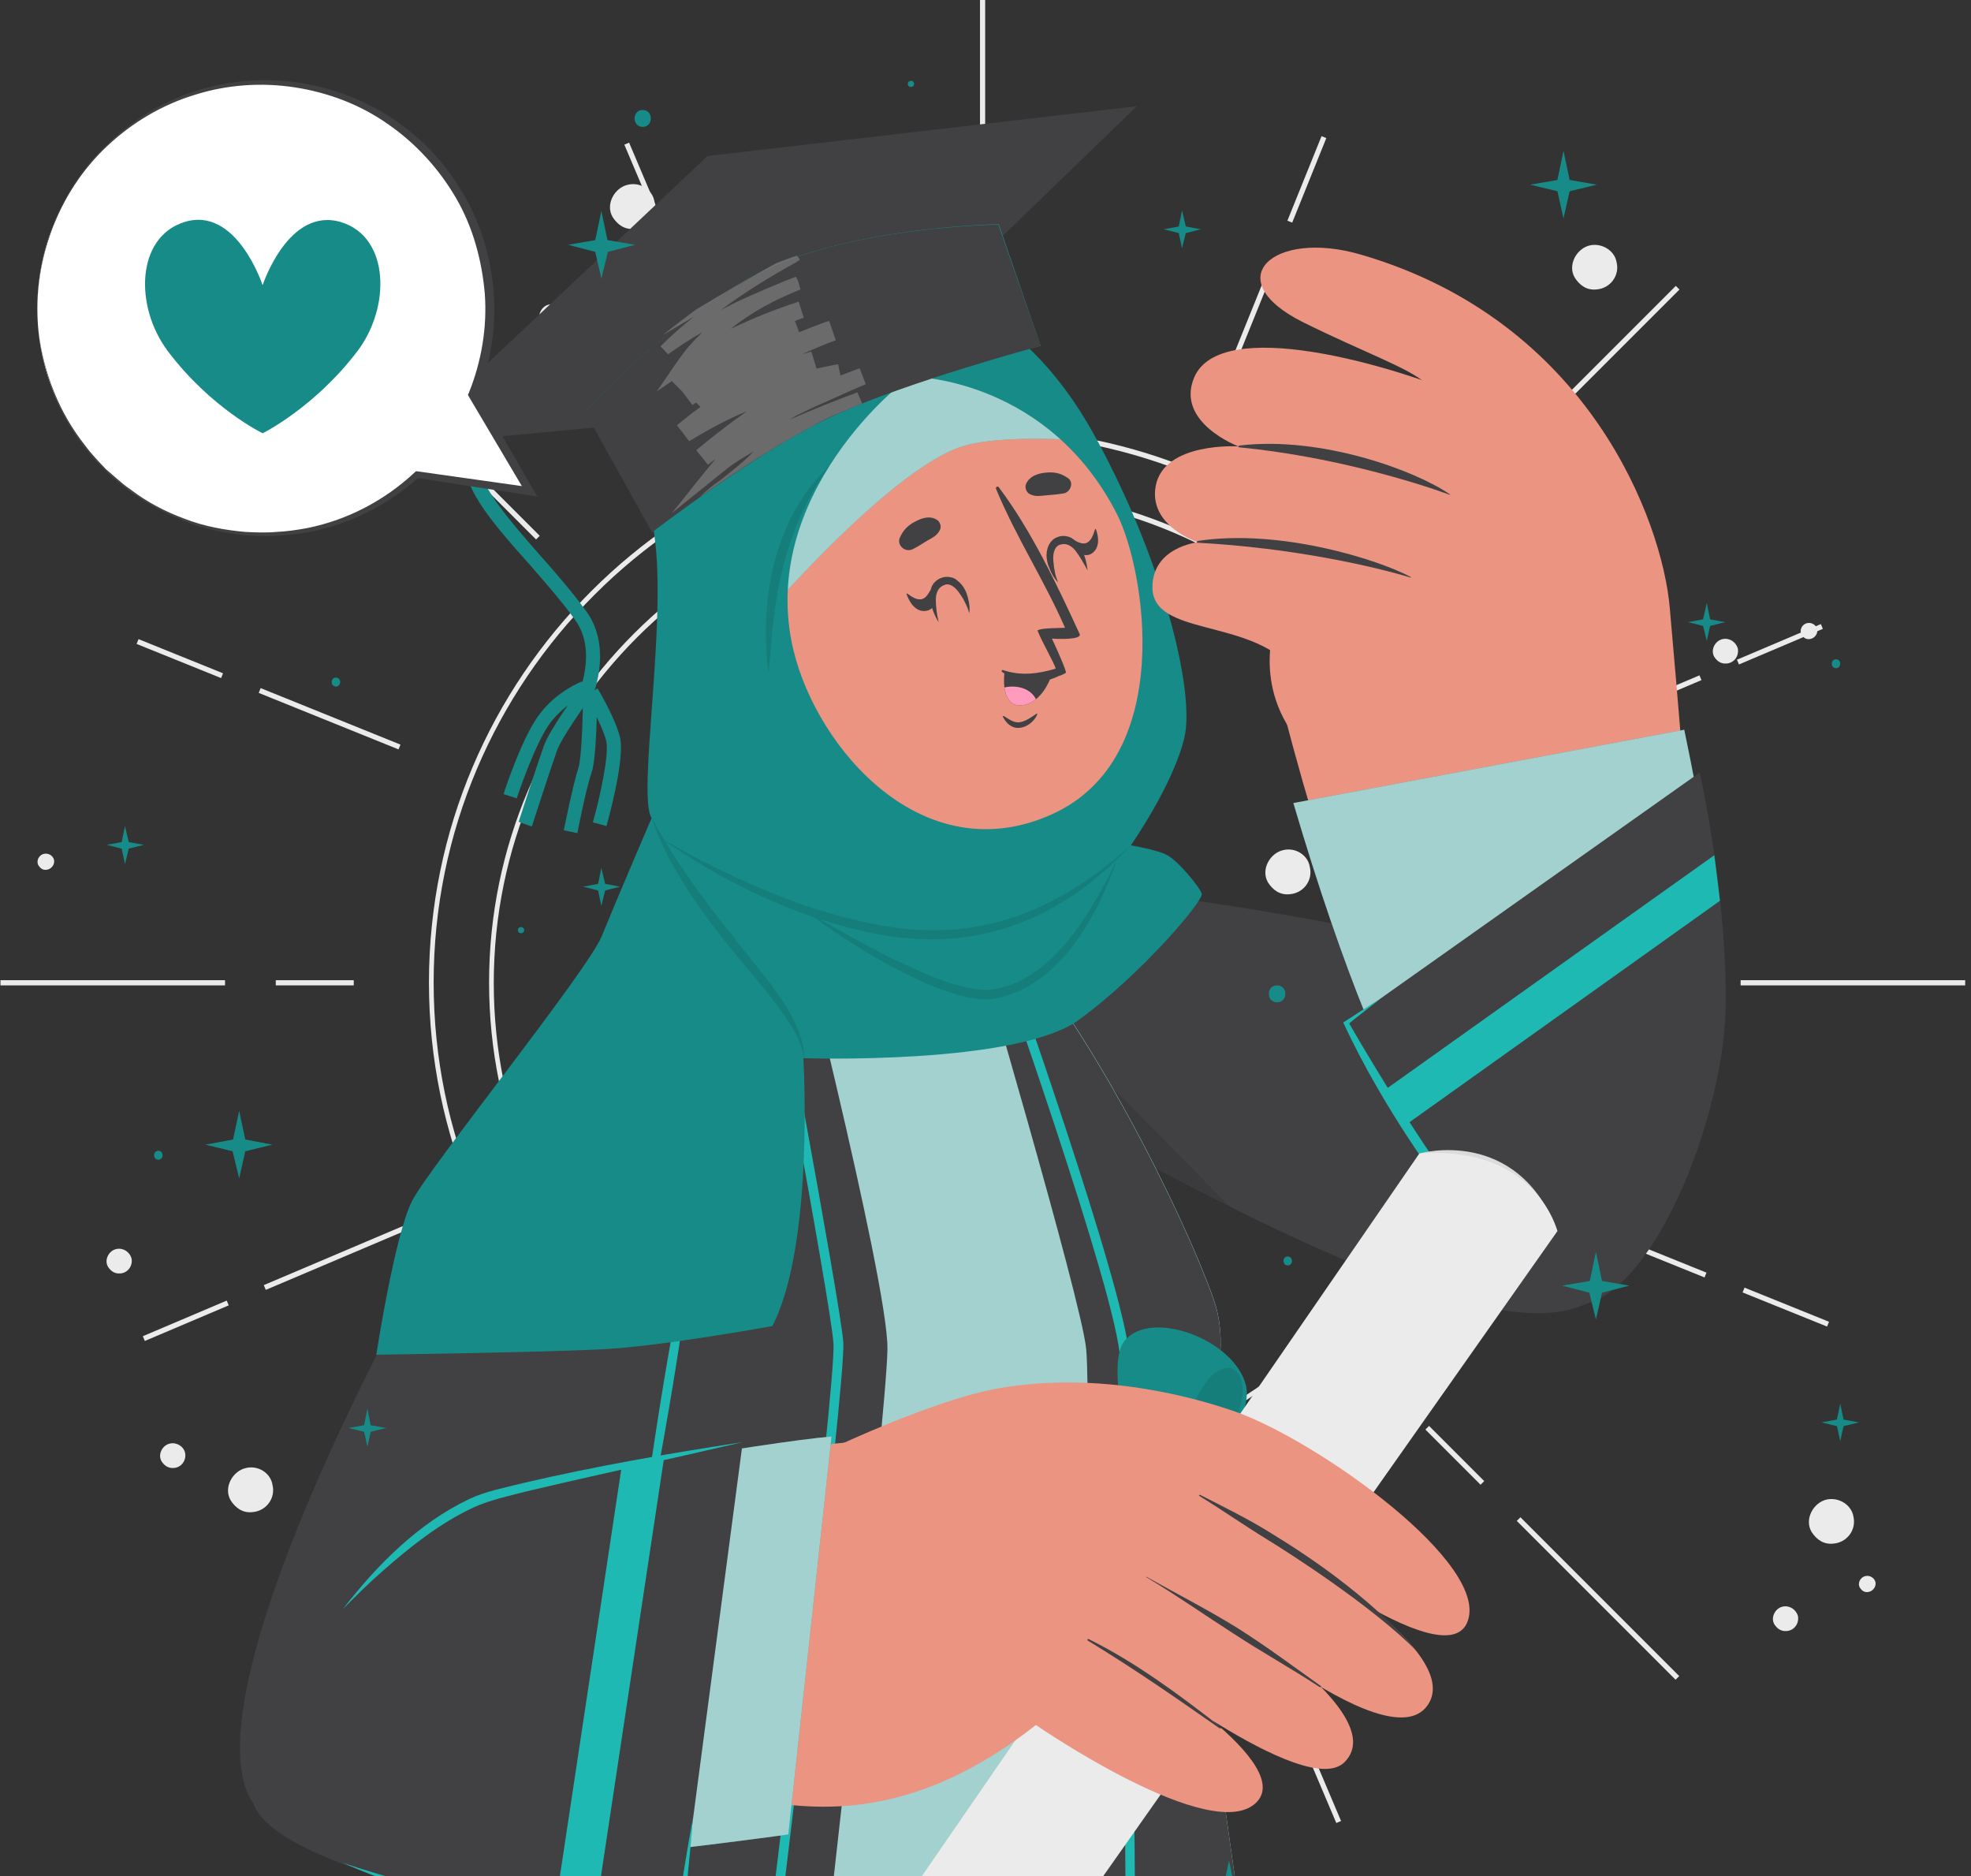 <svg width="310" height="295" viewBox="0 0 310 295" fill="none" xmlns="http://www.w3.org/2000/svg">
<rect x="0" y="0" width="310" height="295" fill="#333333" stroke="none"/>
<g clip-path="url(#clip0_913_71791)">
<path d="M154.582 241.622C202.611 241.622 241.699 202.534 241.699 154.506C241.699 106.477 202.611 67.389 154.582 67.389C106.554 67.389 67.465 106.477 67.465 154.506C67.465 202.534 106.554 241.622 154.582 241.622ZM154.582 68.201C202.168 68.201 240.886 106.92 240.886 154.506C240.886 202.091 202.168 240.81 154.582 240.81C106.997 240.81 68.204 202.165 68.204 154.506C68.204 106.92 106.923 68.201 154.582 68.201Z" fill="#EBEBEB"/>
<path d="M154.579 232.164C197.436 232.164 232.238 197.288 232.238 154.506C232.238 111.649 197.362 76.847 154.579 76.847C111.797 76.847 76.921 111.723 76.921 154.506C76.921 197.362 111.723 232.164 154.579 232.164ZM154.579 77.659C196.993 77.659 231.499 112.166 231.499 154.579C231.499 196.993 196.993 231.499 154.579 231.499C112.166 231.499 77.659 196.993 77.659 154.579C77.659 112.166 112.166 77.659 154.579 77.659Z" fill="#EBEBEB"/>
<path d="M207.852 21.41L208.605 21.715L203.236 35.006L202.482 34.702L207.852 21.41Z" fill="#EBEBEB"/>
<path d="M200.127 40.688L200.881 40.992L191.996 62.984L191.242 62.68L200.127 40.688Z" fill="#EBEBEB"/>
<path d="M286.382 98.136L286.699 98.884L273.504 104.484L273.187 103.736L286.382 98.136Z" fill="#EBEBEB"/>
<path d="M267.292 106.196L267.609 106.944L245.776 116.211L245.459 115.463L267.292 106.196Z" fill="#EBEBEB"/>
<path d="M274.379 202.477L287.67 207.847L287.365 208.6L274.074 203.231L274.379 202.477Z" fill="#EBEBEB"/>
<path d="M246.404 191.236L268.396 200.121L268.092 200.875L246.1 191.99L246.404 191.236Z" fill="#EBEBEB"/>
<path d="M205.323 273.15L210.924 286.345L210.176 286.662L204.575 273.467L205.323 273.15Z" fill="#EBEBEB"/>
<path d="M193.596 245.423L202.863 267.256L202.115 267.573L192.848 245.74L193.596 245.423Z" fill="#EBEBEB"/>
<path d="M105.881 274.001L106.635 274.306L101.265 287.597L100.511 287.292L105.881 274.001Z" fill="#EBEBEB"/>
<path d="M117.094 246.096L117.848 246.4L108.963 268.393L108.209 268.088L117.094 246.096Z" fill="#EBEBEB"/>
<path d="M35.657 204.515L35.975 205.263L22.779 210.863L22.462 210.115L35.657 204.515Z" fill="#EBEBEB"/>
<path d="M63.319 192.815L63.637 193.563L41.803 202.83L41.486 202.082L63.319 192.815Z" fill="#EBEBEB"/>
<path d="M21.789 100.503L35.08 105.873L34.776 106.627L21.484 101.257L21.789 100.503Z" fill="#EBEBEB"/>
<path d="M40.994 108.203L62.986 117.088L62.682 117.842L40.69 108.956L40.994 108.203Z" fill="#EBEBEB"/>
<path d="M98.944 22.429L104.545 35.624L103.797 35.942L98.196 22.746L98.944 22.429Z" fill="#EBEBEB"/>
<path d="M106.975 41.453L116.242 63.286L115.494 63.604L106.227 41.77L106.975 41.453Z" fill="#EBEBEB"/>
<path d="M154.136 0.001H154.949V35.321H154.136V0.001Z" fill="#EBEBEB"/>
<path d="M154.136 43.301H154.949V55.567H154.136V43.301Z" fill="#EBEBEB"/>
<path d="M263.572 44.956L264.146 45.53L239.172 70.505L238.597 69.93L263.572 44.956Z" fill="#EBEBEB"/>
<path d="M232.91 75.626L233.484 76.2L224.811 84.873L224.236 84.299L232.91 75.626Z" fill="#EBEBEB"/>
<path d="M273.766 154.135H309.086V154.948H273.766V154.135Z" fill="#EBEBEB"/>
<path d="M253.521 154.135H265.787V154.948H253.521V154.135Z" fill="#EBEBEB"/>
<path d="M239.135 238.584L264.109 263.559L263.535 264.133L238.56 239.159L239.135 238.584Z" fill="#EBEBEB"/>
<path d="M224.764 224.222L233.438 232.896L232.863 233.47L224.19 224.797L224.764 224.222Z" fill="#EBEBEB"/>
<path d="M154.136 273.691H154.949V309.011H154.136V273.691Z" fill="#EBEBEB"/>
<path d="M154.136 253.445H154.949V265.711H154.136V253.445Z" fill="#EBEBEB"/>
<path d="M69.962 238.496L70.537 239.07L45.563 264.045L44.988 263.47L69.962 238.496Z" fill="#EBEBEB"/>
<path d="M84.271 224.181L84.846 224.756L76.172 233.429L75.598 232.854L84.271 224.181Z" fill="#EBEBEB"/>
<path d="M0.073 154.135H35.393V154.948H0.073V154.135Z" fill="#EBEBEB"/>
<path d="M43.373 154.135H55.639V154.948H43.373V154.135Z" fill="#EBEBEB"/>
<path d="M45.596 44.972L70.57 69.946L69.996 70.521L45.021 45.547L45.596 44.972Z" fill="#EBEBEB"/>
<path d="M76.214 75.58L84.887 84.253L84.312 84.828L75.639 76.154L76.214 75.58Z" fill="#EBEBEB"/>
<path d="M152.809 154.506C152.809 155.466 153.622 156.279 154.582 156.279C155.543 156.279 156.355 155.466 156.355 154.506C156.355 153.545 155.543 152.732 154.582 152.732C153.548 152.732 152.809 153.545 152.809 154.506Z" fill="#EBEBEB"/>
<path d="M287.362 235.785C285.219 236.229 283.741 238.889 284.923 240.884C285.736 242.14 286.844 242.879 288.322 242.731C290.465 242.583 292.017 240.588 291.5 238.445C291.204 236.672 289.283 235.416 287.362 235.785Z" fill="#EBEBEB"/>
<path d="M92.883 292.977C90.74 293.42 89.263 296.08 90.445 298.076C91.258 299.332 92.366 300.071 93.844 299.923C95.987 299.775 97.538 297.78 97.021 295.637C96.725 293.79 94.804 292.534 92.883 292.977Z" fill="#EBEBEB"/>
<path d="M250.121 38.571C247.979 39.014 246.501 41.674 247.683 43.669C248.496 44.925 249.604 45.664 251.082 45.516C253.225 45.368 254.777 43.373 254.259 41.231C253.964 39.457 252.043 38.201 250.121 38.571Z" fill="#EBEBEB"/>
<path d="M38.721 230.834C36.578 231.277 35.1 233.937 36.283 235.932C37.095 237.188 38.204 237.927 39.682 237.779C41.824 237.631 43.376 235.636 42.859 233.494C42.563 231.646 40.642 230.39 38.721 230.834Z" fill="#EBEBEB"/>
<path d="M98.795 29.04C96.652 29.483 95.175 32.143 96.357 34.138C97.17 35.394 98.278 36.133 99.756 35.985C101.899 35.837 103.45 33.843 102.933 31.7C102.638 29.852 100.716 28.596 98.795 29.04Z" fill="#EBEBEB"/>
<path d="M201.871 133.668C199.729 134.112 198.251 136.772 199.433 138.767C200.246 140.023 201.354 140.762 202.832 140.614C204.975 140.466 206.527 138.471 206.009 136.329C205.714 134.481 203.793 133.225 201.871 133.668Z" fill="#EBEBEB"/>
<path d="M280.415 252.632C279.233 252.854 278.42 254.332 279.085 255.44C279.529 256.105 280.12 256.549 281.007 256.475C282.189 256.401 283.002 255.293 282.78 254.11C282.484 253.076 281.45 252.411 280.415 252.632Z" fill="#EBEBEB"/>
<path d="M35.839 74.335C34.657 74.556 33.844 76.034 34.509 77.142C34.953 77.808 35.544 78.251 36.43 78.177C37.613 78.103 38.425 76.995 38.204 75.812C37.982 74.778 36.874 74.113 35.839 74.335Z" fill="#EBEBEB"/>
<path d="M26.749 226.992C25.567 227.214 24.754 228.691 25.419 229.8C25.863 230.465 26.454 230.908 27.34 230.834C28.523 230.76 29.336 229.652 29.114 228.47C28.892 227.435 27.784 226.77 26.749 226.992Z" fill="#EBEBEB"/>
<path d="M136.329 211.548C135.147 211.77 134.334 213.248 134.999 214.356C135.443 215.021 136.034 215.465 136.921 215.391C138.103 215.317 138.916 214.208 138.694 213.026C138.398 212.066 137.364 211.327 136.329 211.548Z" fill="#EBEBEB"/>
<path d="M124.285 115.491C123.103 115.417 121.921 116.674 122.29 117.93C122.512 118.743 123.029 119.26 123.842 119.408C125.024 119.629 126.059 118.743 126.132 117.56C126.206 116.452 125.32 115.491 124.285 115.491Z" fill="#EBEBEB"/>
<path d="M86.38 47.881C85.198 48.103 84.385 49.581 85.05 50.689C85.494 51.354 86.085 51.798 86.971 51.724C88.154 51.65 88.966 50.541 88.745 49.359C88.523 48.399 87.415 47.66 86.38 47.881Z" fill="#EBEBEB"/>
<path d="M18.326 196.402C17.143 196.624 16.331 198.102 16.995 199.21C17.439 199.875 18.03 200.318 18.917 200.244C20.099 200.17 20.912 199.062 20.69 197.88C20.395 196.845 19.36 196.18 18.326 196.402Z" fill="#EBEBEB"/>
<path d="M270.96 100.493C269.778 100.715 268.965 102.192 269.63 103.301C270.074 103.966 270.665 104.409 271.551 104.335C272.734 104.261 273.547 103.153 273.325 101.971C273.029 100.936 271.995 100.271 270.96 100.493Z" fill="#EBEBEB"/>
<path d="M293.422 247.829C292.609 247.977 292.092 248.938 292.535 249.677C292.83 250.12 293.2 250.415 293.791 250.342C294.53 250.268 295.121 249.529 294.973 248.79C294.826 248.125 294.087 247.681 293.422 247.829Z" fill="#EBEBEB"/>
<path d="M6.949 134.259C6.136 134.407 5.619 135.367 6.062 136.106C6.358 136.55 6.727 136.845 7.318 136.771C8.057 136.697 8.648 135.958 8.501 135.22C8.353 134.555 7.614 134.111 6.949 134.259Z" fill="#EBEBEB"/>
<path d="M84.314 287.212C83.501 287.36 82.984 288.32 83.427 289.059C83.723 289.503 84.093 289.798 84.684 289.724C85.422 289.65 86.014 288.912 85.866 288.173C85.644 287.508 84.979 287.064 84.314 287.212Z" fill="#EBEBEB"/>
<path d="M284.258 97.98C283.445 98.127 282.928 99.088 283.371 99.827C283.666 100.27 284.036 100.566 284.627 100.492C285.366 100.418 285.957 99.679 285.809 98.94C285.661 98.275 284.923 97.832 284.258 97.98Z" fill="#EBEBEB"/>
<path d="M41.232 64.211C40.419 64.359 39.902 65.32 40.345 66.058C40.641 66.502 41.011 66.797 41.602 66.723C42.34 66.65 42.932 65.911 42.784 65.172C42.636 64.507 41.897 64.063 41.232 64.211Z" fill="#EBEBEB"/>
<path d="M144.236 219.973C143.423 220.121 142.906 221.081 143.349 221.82C143.645 222.263 144.014 222.559 144.605 222.485C145.344 222.411 145.936 221.672 145.788 220.933C145.64 220.342 144.975 219.825 144.236 219.973Z" fill="#EBEBEB"/>
<path d="M205.121 40.936C204.308 41.084 203.791 42.044 204.234 42.783C204.53 43.226 204.899 43.522 205.49 43.448C206.229 43.374 206.82 42.635 206.673 41.896C206.525 41.231 205.786 40.788 205.121 40.936Z" fill="#EBEBEB"/>
<path d="M138.842 160.048C186.871 187.166 238.151 216.353 251.969 203.274C267.338 188.644 235.787 150.96 232.683 150.073C229.21 149.112 186.132 139.137 146.896 137.585C103.966 135.812 126.946 153.324 138.842 160.048Z" fill="#414042"/>
<path opacity="0.1" d="M138.841 160.049C157.387 170.541 176.451 181.329 193.594 189.9L141.87 137.512C105.886 137.29 127.462 153.546 138.841 160.049Z" fill="black"/>
<path d="M196.404 310.636L185.395 232.607C185.395 232.607 195.148 216.647 190.936 204.455C186.06 190.49 169.213 156.722 155.026 143.569C137.07 126.944 115.864 137.215 108.77 147.633C94.583 168.322 68.352 231.72 57.121 310.636H196.404Z" fill="#178B87"/>
<path opacity="0.6" d="M196.404 310.636L185.395 232.607C185.395 232.607 195.148 216.647 190.936 204.455C186.06 190.49 169.213 156.722 155.026 143.569C137.07 126.944 115.864 137.215 108.77 147.633C94.583 168.322 68.352 231.72 57.121 310.636H196.404Z" fill="white"/>
<path d="M139.806 227.509C146.012 227.435 152.219 227.583 158.426 228.396C161.455 228.839 164.485 229.356 167.515 230.021C168.992 230.317 170.544 230.612 172.022 230.834C173.574 231.13 175.273 231.277 176.825 231.204C176.972 231.204 176.972 231.425 176.825 231.425C175.273 231.647 173.869 231.869 172.317 231.869C170.84 231.869 169.362 231.721 167.884 231.573C164.781 231.204 161.677 230.612 158.574 230.243C152.293 229.356 146.086 228.543 139.732 228.1C139.51 228.026 139.51 227.509 139.806 227.509Z" fill="#414042"/>
<path d="M125.25 234.676C130.2 233.568 135.373 232.681 140.397 232.164C142.983 231.868 145.496 231.795 148.082 231.721C149.338 231.721 150.52 231.721 151.776 231.721C153.106 231.721 154.436 231.942 155.84 231.942C155.988 231.942 155.988 232.164 155.84 232.164C154.584 232.238 153.328 232.46 152.072 232.607C150.816 232.755 149.56 232.829 148.23 232.977C145.717 233.198 143.131 233.494 140.619 233.642C135.52 234.085 130.422 234.529 125.324 235.12C125.028 235.12 124.954 234.75 125.25 234.676Z" fill="#414042"/>
<path d="M170.836 212.138C171.649 220.414 170.836 310.634 170.836 310.634H196.402L185.393 232.68C185.393 232.68 195.146 216.719 190.934 204.528C186.058 190.562 169.211 156.794 155.024 143.642C153.841 142.533 152.585 141.499 151.329 140.612C153.176 147.115 170.097 204.38 170.836 212.138Z" fill="#414042"/>
<path d="M57.117 310.634H129.382C129.382 310.634 139.431 222.852 139.579 212.138C139.727 201.424 123.249 136.844 123.249 136.844C116.895 139.208 111.648 143.42 108.767 147.632C94.506 168.321 68.275 231.719 57.117 310.634Z" fill="#414042"/>
<path d="M121.624 310.708C122.067 306.939 133.077 217.606 132.633 211.03C132.116 204.453 120.737 143.789 120.22 141.203L118.742 141.499C118.89 142.164 130.638 204.601 131.082 211.177C131.599 217.68 120.22 309.673 120.072 310.56L121.624 310.708Z" fill="#1FB9B3"/>
<path d="M177.118 310.634H178.596C178.596 309.747 178.005 223.517 177.635 213.542C177.266 203.493 158.128 149.627 157.315 147.336L155.911 147.853C156.133 148.444 175.788 203.788 176.157 213.616C176.527 223.517 177.118 309.747 177.118 310.634Z" fill="#1FB9B3"/>
<path d="M99.905 249.233C100.422 244.061 111.801 178.964 114.683 158.496C117.269 140.171 112.688 133.743 100.57 147.265C78.329 172.092 24.906 267.706 40.571 284.479C62.295 307.829 99.905 249.233 99.905 249.233Z" fill="#414042"/>
<path d="M110.324 186.058C105.891 206.969 102.344 228.027 99.906 249.234C104.339 228.397 107.812 207.264 110.324 186.058Z" fill="#1FB9B3"/>
<path d="M111.58 190.86C110.176 194.038 108.994 197.289 107.959 200.614C109.881 197.658 111.211 194.333 111.58 190.86Z" fill="#1FB9B3"/>
<path d="M118.372 143.938C118.889 146.45 129.16 162.263 140.465 160.194C148.445 158.716 146.081 142.608 146.081 142.608L151.992 120.219L124.209 101.155C124.209 101.155 118.15 142.83 118.372 143.938Z" fill="#EB9481"/>
<path d="M122.14 115.786C127.904 131.672 140.391 138.766 146.45 141.352L151.992 120.219L124.209 101.155C124.209 101.155 123.323 107.732 122.14 115.786Z" fill="#414042"/>
<path d="M175.413 79.138C189.674 114.309 170.166 126.797 162.556 129.9C155.684 132.708 131.817 141.28 113.936 107.733C96.128 74.187 107.951 56.453 123.468 49.286C138.911 42.118 161.152 43.966 175.413 79.138Z" fill="#EB9481"/>
<path d="M167.288 77.586C166.401 77.734 165.589 77.808 164.628 77.881C163.594 77.955 162.855 78.177 161.894 77.66C161.377 77.364 161.155 76.551 161.377 76.108C161.894 74.926 163.076 74.483 164.333 74.335C165.663 74.187 166.697 74.335 167.805 75.074C168.988 75.665 168.47 77.364 167.288 77.586Z" fill="#414042"/>
<path d="M143.494 86.379C144.307 86.009 145.046 85.492 145.785 85.049C146.672 84.532 147.411 84.236 147.854 83.275C148.076 82.758 147.854 82.019 147.337 81.724C146.228 81.059 145.046 81.428 143.938 82.019C142.755 82.61 142.017 83.423 141.499 84.606C141.056 85.788 142.386 86.896 143.494 86.379Z" fill="#414042"/>
<path d="M157.904 112.609C158.643 113.052 159.456 113.717 160.416 113.57C161.303 113.422 162.264 112.757 163.003 112.24C163.077 112.166 163.15 112.24 163.15 112.313C162.707 113.422 161.525 114.382 160.269 114.456C159.086 114.53 158.274 113.717 157.756 112.757C157.609 112.683 157.756 112.535 157.904 112.609Z" fill="#414042"/>
<path d="M165.44 100.417C165.44 100.417 167.14 103.964 167.657 105.663C167.731 105.811 167.287 106.033 166.696 106.254H166.622C163.667 107.732 160.268 107.584 157.608 105.663C157.46 105.515 157.608 105.294 157.756 105.368C160.563 106.328 163.297 105.959 166.031 105.146C166.031 104.629 162.928 99.161 163.223 99.087C164.184 98.718 166.253 98.791 167.509 98.718C164.258 91.255 159.751 84.383 156.647 76.846C156.573 76.55 156.943 76.403 157.091 76.624C162.263 83.496 166.253 91.993 169.8 99.678C170.243 100.639 166.253 100.491 165.44 100.417Z" fill="#414042"/>
<path d="M165.441 106.034C165.441 106.034 164.702 108.546 162.929 109.95C162.264 110.468 161.525 110.837 160.639 110.911C158.791 111.059 158.2 109.507 157.978 108.103C157.831 106.921 157.978 105.812 157.978 105.812C157.978 105.812 161.377 107.216 165.441 106.034Z" fill="#414042"/>
<path d="M162.93 109.95C162.265 110.467 161.526 110.837 160.639 110.911C158.792 111.058 158.201 109.507 157.979 108.103C159.9 107.659 162.117 108.251 162.93 109.95Z" fill="#FF9CBD"/>
<path d="M147.189 94.508C147.116 94.803 146.968 95.099 146.82 95.32C146.524 95.764 146.155 95.986 145.638 96.059C144.16 96.281 143.125 94.951 142.608 93.473C142.534 93.399 142.608 93.326 142.682 93.326C143.495 93.917 144.382 94.508 145.194 94.138C145.712 93.917 146.081 93.252 146.377 92.734C146.598 93.399 146.894 93.99 147.189 94.508Z" fill="#414042"/>
<path d="M146.302 94.359C146.228 93.695 146.228 93.029 146.523 92.291C146.819 91.552 147.484 91.034 148.223 90.813C148.962 90.591 149.922 90.739 150.44 91.182C151.031 91.626 151.474 92.143 151.77 92.734C151.991 93.103 152.065 93.473 152.213 93.916C152.435 94.729 152.582 95.616 152.435 96.428C152.287 95.837 152.065 95.246 151.77 94.729C151.548 94.212 151.252 93.768 150.883 93.251C150.218 92.291 149.331 91.626 148.518 91.995C147.632 92.291 147.188 93.177 147.188 94.286C147.188 95.394 147.336 96.576 147.632 97.832C146.967 96.798 146.523 95.616 146.302 94.359Z" fill="#414042"/>
<path d="M169.356 86.749C169.578 86.971 169.874 87.119 170.169 87.193C170.613 87.34 171.13 87.34 171.573 87.119C172.903 86.38 172.903 84.68 172.386 83.276C172.386 83.203 172.238 83.129 172.238 83.203C171.943 84.163 171.573 85.198 170.76 85.419C170.169 85.567 169.578 85.271 168.987 84.976C169.209 85.493 169.283 86.158 169.356 86.749Z" fill="#414042"/>
<path d="M169.948 86.084C169.653 85.493 169.135 84.976 168.544 84.606C167.879 84.237 166.993 84.163 166.328 84.459C165.589 84.68 164.998 85.419 164.776 86.158C164.554 86.897 164.554 87.562 164.702 88.227C164.776 88.671 164.924 89.04 165.072 89.409C165.367 90.222 165.81 90.961 166.402 91.552C166.18 90.961 165.958 90.37 165.884 89.779C165.737 89.188 165.737 88.671 165.663 88.079C165.589 86.971 165.884 85.863 166.771 85.641C167.658 85.345 168.544 85.789 169.209 86.675C169.874 87.562 170.466 88.597 171.057 89.705C170.909 88.449 170.613 87.193 169.948 86.084Z" fill="#414042"/>
<path d="M121.472 105.292C121.472 105.292 110.019 96.425 105.807 100.785C101.521 105.218 112.531 119.774 119.255 120.144C125.979 120.513 126.496 114.307 126.496 114.307L121.472 105.292Z" fill="#EB9481"/>
<path d="M109.057 104.922C108.983 104.922 108.983 105.07 109.057 105.07C113.86 105.513 117.259 108.69 120.066 112.311C118.293 111.129 116.372 110.833 114.672 112.976C114.598 113.124 114.746 113.198 114.82 113.198C116.446 112.311 117.776 112.237 119.401 113.272C120.51 114.011 121.47 115.045 122.431 116.006C122.726 116.301 123.391 115.932 123.096 115.488L123.022 115.414C121.544 109.947 114.968 103.666 109.057 104.922Z" fill="#414042"/>
<path d="M170.832 69.31C170.832 69.31 157.162 68.128 150.882 70.344C137.434 75.221 113.419 104.703 113.419 104.703C113.419 104.703 86.745 68.201 121.621 48.768C136.842 40.271 160.34 45.886 170.832 69.31Z" fill="#178B87"/>
<path opacity="0.6" d="M170.832 69.31C170.832 69.31 157.162 68.128 150.882 70.344C137.434 75.221 113.419 104.703 113.419 104.703C113.419 104.703 86.745 68.201 121.621 48.768C136.842 40.271 160.34 45.886 170.832 69.31Z" fill="white"/>
<path d="M64.799 188.863C67.312 183.839 92.434 152.657 94.651 147.189C96.868 141.721 102.484 128.642 102.484 128.642C100.193 125.096 104.922 98.126 102.927 84.234C100.932 70.343 104.7 54.161 123.912 46.624C143.123 39.087 161.079 48.619 171.867 67.978C182.655 87.338 188.049 108.618 186.275 116.007C184.502 123.47 177.852 132.928 177.852 132.928C177.852 132.928 181.842 133.593 183.468 134.406C185.241 135.292 188.714 139.504 189.009 140.539C189.379 141.573 179.551 153.174 169.724 160.341C159.97 167.509 126.35 166.4 126.35 166.4C126.35 166.4 128.124 195.661 121.474 208.518C121.474 208.518 104.479 211.621 95.316 212.139C86.154 212.656 59.184 213.025 59.184 213.025C59.184 213.025 62.066 194.257 64.799 188.863ZM124.799 102.263C128.567 117.854 145.266 137.14 165.438 128.051C185.093 119.184 180.069 89.554 175.709 80.909C165.069 59.924 144.453 59.185 143.345 59.259C142.237 59.481 118.961 77.953 124.799 102.263Z" fill="#178B87"/>
<g opacity="0.1">
<path d="M126.5 166.399C126.426 159.675 119.037 152.36 115.195 147.114C110.466 141.277 106.032 135.218 102.486 128.567C104.924 135.735 109.357 142.089 114.013 148.001C116.377 150.956 118.815 153.764 121.18 156.72C123.397 159.675 125.835 162.631 126.5 166.399Z" fill="black"/>
<path d="M177.854 132.927C166.918 142.754 155.021 148 140.169 145.784C130.637 144.306 121.475 140.833 112.904 136.621C109.874 135.143 106.919 133.518 103.963 131.818C113.643 138.616 124.578 143.936 136.179 146.523C152.731 150.217 166.4 145.119 177.854 132.927Z" fill="black"/>
<path d="M175.783 134.923C171.941 143.125 164.995 155.317 154.872 155.686C149.774 155.317 144.897 152.878 140.316 150.735C135.587 148.371 131.006 145.785 126.498 143.125C132.853 147.854 139.651 152.139 146.966 155.169C150.143 156.351 153.542 157.607 156.941 156.942C166.99 154.652 172.68 143.864 175.783 134.923Z" fill="black"/>
<path d="M130.414 73.298C121.695 81.5 119.404 94.43 120.882 105.884C121.178 103.002 121.326 100.12 121.695 97.238C122.656 88.667 125.316 80.317 130.414 73.298Z" fill="black"/>
</g>
<path d="M92.878 110.317C93.026 110.022 96.573 102.115 92.213 96.13C90.071 93.175 87.41 90.071 84.824 87.19C79.8 81.426 74.554 75.441 75.662 72.412C76.696 69.678 81.13 63.988 96.499 52.757C105.735 45.959 114.676 40.343 114.75 40.269L113.568 38.422C112.09 39.383 77.509 61.254 73.593 71.673C71.967 75.884 77.14 81.87 83.199 88.667C85.711 91.549 88.371 94.579 90.44 97.46C94.061 102.411 90.883 109.357 90.883 109.357L92.878 110.317Z" fill="#178B87"/>
<path d="M81.278 125.538C81.278 125.464 84.233 116.598 86.672 113.494C89.036 110.465 92.287 109.209 92.361 109.209L91.549 107.14C91.401 107.214 87.706 108.617 84.972 112.164C82.238 115.563 79.283 124.504 79.209 124.873L81.278 125.538Z" fill="#178B87"/>
<path d="M95.391 129.898C95.687 128.79 98.421 119.036 97.46 115.711C96.574 112.534 94.061 108.396 93.988 108.248L92.066 109.43C92.066 109.504 94.505 113.494 95.318 116.376C95.909 118.371 94.357 125.391 93.249 129.307L95.391 129.898Z" fill="#178B87"/>
<path d="M83.645 129.971C83.645 129.898 86.674 120.661 87.561 118.149C88.226 116.154 91.92 110.908 93.324 109.06L91.551 107.73C91.034 108.469 86.379 114.75 85.492 117.41C84.605 119.922 81.576 129.159 81.576 129.233L83.645 129.971Z" fill="#178B87"/>
<path d="M90.809 131.006C90.809 130.932 92.213 123.839 93.025 121.548C93.912 119.11 93.912 109.652 93.912 108.617H91.695C91.695 112.681 91.474 119.257 90.957 120.809C90.144 123.248 88.74 130.267 88.666 130.563L90.809 131.006Z" fill="#178B87"/>
<path d="M130.121 63.767L178.814 16.698L111.279 24.531L62.88 70.121L130.121 63.767Z" fill="#414042"/>
<path d="M163.666 54.383L157.09 35.245C157.09 35.245 134.627 35.615 120.366 42.413C106.105 49.284 92.066 64.653 92.066 64.653L102.632 83.643C102.632 83.643 119.849 70.491 131.45 65.171C143.051 59.851 163.666 54.383 163.666 54.383Z" fill="#178B87"/>
<path d="M163.666 54.382C163.666 54.382 163.592 54.382 163.666 54.382C162.336 54.752 142.681 60.072 131.376 65.244C119.923 70.416 103.076 83.273 102.559 83.717L91.992 64.727C91.992 64.727 106.031 49.284 120.292 42.486C134.553 35.614 157.016 35.318 157.016 35.318L163.666 54.382Z" fill="#414042"/>
<path d="M125.613 41.156C125.538 41.231 125.538 41.231 125.613 41.156C125.538 41.231 125.613 41.231 125.613 41.156Z" fill="#414042"/>
<path d="M113.272 75.516C112.163 76.255 111.129 77.141 110.168 78.028V78.102L110.242 78.028C113.198 75.959 116.745 73.521 120.365 71.304C123.099 69.605 125.907 67.979 128.567 66.575C129.528 66.058 130.414 65.615 131.301 65.245C132.631 64.654 134.035 64.063 135.513 63.472C135.513 63.472 135.587 63.472 135.587 63.398L134.848 61.698C131.227 63.028 127.754 64.432 124.207 65.984C124.503 65.762 124.872 65.615 125.168 65.393C126.646 64.654 128.198 63.915 129.749 63.25C131.892 62.289 133.961 61.329 136.104 60.442H136.178L135.217 57.93H135.143C134.183 58.3 133.148 58.669 132.188 59.038L131.818 57.265C130.636 57.487 129.601 57.708 128.493 57.93H128.419L127.606 55.27C127.089 55.418 126.646 55.566 126.129 55.713C127.902 54.901 129.675 54.162 131.449 53.497L130.414 50.467C130.34 50.467 130.266 50.541 130.119 50.541C128.641 51.058 127.163 51.649 125.685 52.24L125.02 50.467C125.464 50.319 125.981 50.098 126.424 49.95L125.611 47.438C125.611 47.438 125.611 47.438 125.538 47.438C125.464 47.438 125.464 47.438 125.39 47.511C121.769 48.694 118.296 50.098 114.897 51.723C118.222 49.063 121.991 47.068 125.907 45.516C125.907 45.516 125.907 45.443 125.833 45.295V45.221L125.759 45.073V44.999C125.759 44.925 125.759 44.925 125.685 44.851V44.778L125.611 44.482C125.538 44.186 125.39 43.891 125.316 43.743L125.242 43.669C125.242 43.595 125.168 43.521 125.168 43.521C124.207 43.891 123.173 44.26 122.212 44.704C119.183 45.96 116.227 47.216 113.346 48.768C117.114 45.96 121.104 43.521 125.242 41.231C125.242 41.231 125.316 41.231 125.316 41.157C125.316 41.157 125.39 41.157 125.39 41.083C125.39 41.083 125.39 41.083 125.464 41.009C126.055 41.083 125.685 40.566 125.316 40.196C125.02 40.27 124.725 40.418 124.429 40.492C123.764 40.714 123.099 41.009 122.434 41.231C122.36 41.231 122.286 41.305 122.212 41.305C120.956 41.97 119.7 42.709 118.444 43.447C115.415 45.147 112.385 46.92 109.429 48.694C107.656 50.024 105.883 51.354 104.257 52.684C105.883 51.723 107.508 50.763 109.134 49.802C107.36 51.206 105.587 52.758 103.961 54.383L103.888 54.457L105.07 55.713C106.843 54.457 108.617 53.275 110.464 52.24C109.873 52.832 109.282 53.423 108.69 54.088C107.287 55.492 104.479 59.925 103.296 61.551L105.661 59.925L107.287 61.551L108.912 63.694C109.134 63.546 109.282 63.398 109.503 63.324L110.168 63.989C108.912 64.876 107.656 65.91 106.474 66.871L108.395 69.383C111.277 67.61 114.306 65.984 117.483 64.654C114.75 66.575 112.089 68.644 109.503 70.787L111.351 73.078C111.72 72.782 112.089 72.486 112.533 72.191C110.021 75.147 107.213 78.841 105.661 80.688L114.011 73.964C115.341 72.856 116.966 71.895 118.518 71.009C116.966 72.634 115.119 74.038 113.272 75.516C113.272 75.516 113.272 75.442 113.272 75.516Z" fill="#979797" fill-opacity="0.5"/>
<path d="M245.835 203.936C232.905 195.882 215.393 165.661 200.688 107.213C198.619 99.159 257.658 90.81 260.318 99.381C263.643 110.095 271.697 149.331 270.958 160.193C269.333 183.468 254.628 209.33 245.835 203.936Z" fill="#EB9481"/>
<path d="M264.531 118.22C264.531 118.22 264.31 114.673 262.61 95.462C261.428 82.161 250.049 50.536 214.064 40.044C200.247 35.98 191.454 43.96 204.976 50.684C214.507 55.413 221.601 57.851 224.261 60.29C224.261 60.29 208.301 63.763 204.532 72.408C202.833 76.324 198.547 87.038 196.404 95.831C196.404 95.831 198.178 96.792 200.69 97.752C200.69 97.752 196.33 108.836 205.862 118.294L264.531 118.22Z" fill="#EB9481"/>
<path d="M259.432 82.976C254.407 78.173 243.545 68.05 231.723 62.877C218.644 57.188 191.97 49.651 187.832 59.331C184.802 66.424 194.777 70.193 194.777 70.193C194.777 70.193 183.103 69.454 181.773 76.4C180.59 82.754 188.423 85.266 188.423 85.266C188.423 85.266 181.256 86.005 181.256 92.36C181.256 100.044 196.329 97.237 203.053 104.921C204.605 106.768 259.432 82.976 259.432 82.976Z" fill="#EB9481"/>
<path d="M228.028 77.73C222.56 73.961 207.856 68.567 195.073 70.045C194.777 70.045 194.629 70.341 194.925 70.341C209.407 71.745 222.56 75.808 228.028 77.804C228.028 77.877 228.102 77.73 228.028 77.73Z" fill="#414042"/>
<path d="M221.893 90.735C216.795 88.001 201.426 83.124 188.495 85.045C188.199 85.119 188.125 85.341 188.347 85.341C203.494 86.153 216.204 89.109 221.819 90.809C221.893 90.882 221.967 90.735 221.893 90.735Z" fill="#414042"/>
<path d="M245.835 203.937C232.904 195.883 219.16 179.627 203.422 126.278L264.898 114.751C267.263 125.982 271.622 149.332 270.884 160.12C269.332 183.469 254.628 209.331 245.835 203.937Z" fill="#178B87"/>
<path opacity="0.6" d="M245.835 203.937C232.904 195.883 219.16 179.627 203.422 126.278L264.898 114.751C267.263 125.982 271.622 149.332 270.884 160.12C269.332 183.469 254.628 209.331 245.835 203.937Z" fill="white"/>
<path d="M267.338 121.475L211.698 160.858C211.698 160.858 236.082 205.931 247.831 205.266C259.653 204.675 270.959 176.301 271.402 158.789C271.771 141.277 267.338 121.475 267.338 121.475Z" fill="#414042"/>
<path d="M217.758 171.425C218.792 173.124 219.901 174.971 221.083 176.893L270.516 141.647C270.22 139.135 269.925 136.696 269.629 134.479L217.758 171.425Z" fill="#1FB9B3"/>
<path d="M217.168 157.016C215.173 158.198 213.252 159.528 211.257 160.784C212.956 164.405 214.803 167.951 216.798 171.35C222.636 181.399 229.507 190.931 237.783 199.133C233.054 193.074 228.473 186.793 224.261 180.365C219.976 173.937 215.912 167.36 212.069 160.71L211.922 161.153C213.621 159.75 215.394 158.42 217.168 157.016Z" fill="#1FB9B3"/>
<path d="M244.947 193.594C244.947 193.594 225.514 198.693 223.223 181.402C223.297 181.328 238.667 177.043 244.947 193.594Z" fill="#DBDBDB"/>
<path d="M182.141 240.368C181.181 240.59 172.757 215.836 176.895 210.812C181.033 205.787 194.112 210.59 195.959 217.831C197.585 224.186 185.023 239.629 182.141 240.368Z" fill="#178B87"/>
<path opacity="0.1" d="M183.176 239.186C182.659 239.777 186.28 215.245 193.152 215.097C195.442 215.023 199.876 220.787 183.176 239.186Z" fill="black"/>
<path d="M182.881 238.814C182.66 237.854 156.65 240.883 153.916 246.72C151.108 252.558 161.084 262.385 168.399 260.907C174.827 259.577 183.473 241.622 182.881 238.814Z" fill="#178B87"/>
<path opacity="0.1" d="M182.29 240.218C182.585 239.479 161.896 253.297 164.778 259.503C165.664 261.572 172.832 263.124 182.29 240.218Z" fill="black"/>
<path d="M144.973 295.046C144.973 295.046 146.082 313.593 164.333 308.051L244.947 193.594C244.947 193.594 241.622 179.999 223.223 181.402L144.973 295.046Z" fill="#EBEBEB"/>
<path d="M185.557 234.136L207.064 248.764L201.08 257.562L179.573 242.934L185.557 234.136Z" fill="#178B87"/>
<path d="M41.895 285.883C53.349 294.233 71.526 290.981 127.091 283.445C134.776 282.41 142.017 226.105 133.741 226.77C123.323 227.657 83.052 233.273 80.171 234.086C55.787 240.662 34.137 280.193 41.895 285.883Z" fill="#EB9481"/>
<path d="M125.613 230.243C125.613 230.243 145.268 220.342 157.238 218.273C173.198 215.539 188.124 219.824 194.257 221.967C207.114 226.474 234.971 246.203 230.685 255.292C226.769 263.494 199.282 241.844 199.282 241.844C199.282 241.844 230.981 259.282 224.478 268.223C217.976 277.237 187.533 250.267 187.533 250.267C187.533 250.267 219.676 268.888 211.474 277.089C205.341 283.296 176.302 260.464 176.302 260.464C176.302 260.464 203.789 276.646 197.73 283.296C191.006 290.611 162.928 271.252 162.928 271.252C144.677 285.587 130.12 284.922 119.85 283.222C117.485 282.853 125.613 230.243 125.613 230.243Z" fill="#EB9481"/>
<path d="M188.717 235.047C192.485 236.968 196.401 238.889 199.948 241.106C203.569 243.323 207.115 245.687 210.514 248.273C218.79 254.554 223.002 259.8 222.706 259.505C215.687 252.485 202.903 244.283 199.283 242.066C195.662 239.85 192.189 237.411 188.569 235.195C188.569 235.195 188.643 235.047 188.717 235.047Z" fill="#414042"/>
<path d="M180.367 247.978C185.096 250.638 189.899 253.076 194.554 255.958C199.135 258.84 203.273 261.943 207.632 265.046C208.002 265.268 207.706 265.416 207.411 265.194C202.903 262.239 198.47 259.8 193.963 256.845C189.455 253.963 184.948 250.786 180.367 248.052C180.219 248.052 180.293 247.904 180.367 247.978Z" fill="#414042"/>
<path d="M171.204 257.731C178.667 261.425 185.391 266.45 191.967 271.548C192.263 271.77 191.967 271.918 191.598 271.622C184.8 266.893 179.48 263.125 171.056 257.952C170.982 257.952 171.056 257.657 171.204 257.731Z" fill="#414042"/>
<path d="M41.897 285.883C53.35 294.232 68.35 296.006 123.989 288.469L130.787 225.884C120.369 226.77 83.128 233.273 80.246 234.086C55.788 240.662 34.138 280.193 41.897 285.883Z" fill="#178B87"/>
<path opacity="0.6" d="M41.897 285.883C53.35 294.232 68.35 296.006 123.989 288.469L130.787 225.884C120.369 226.77 83.128 233.273 80.246 234.086C55.788 240.662 34.138 280.193 41.897 285.883Z" fill="white"/>
<path d="M116.82 226.771L106.476 305.094C106.476 305.094 47.659 297.04 40.27 284.553C36.428 278.051 52.905 245.021 75.368 235.785C83.865 232.312 116.82 226.771 116.82 226.771Z" fill="#414042"/>
<path d="M116.82 226.771C105.22 228.544 93.693 230.539 82.314 233.199C79.432 233.938 76.476 234.455 73.816 235.711C65.762 239.554 59.334 246.056 53.94 253.002C56.008 250.933 58.077 248.864 60.294 246.943C64.58 243.174 69.235 239.48 74.481 237.041C77.067 235.859 79.949 235.268 82.757 234.529C93.988 231.869 105.441 229.431 116.82 226.771Z" fill="#1FB9B3"/>
<path d="M87.044 301.769C89.261 302.213 91.33 302.582 93.325 302.952L104.482 228.987C102.34 229.357 100.123 229.8 97.832 230.243L87.044 301.769Z" fill="#1FB9B3"/>
<path d="M108.988 285.884C107.806 292.238 106.845 298.593 105.885 304.948L106.55 304.43C102.116 303.691 97.683 302.879 93.25 302.14C80.023 299.627 66.649 297.263 53.866 292.903C66.28 298.445 79.728 301.105 93.028 303.544C97.683 304.356 102.338 305.095 106.993 305.686C107.732 299.11 108.471 292.534 108.988 285.884Z" fill="#1FB9B3"/>
<path d="M251.156 29.039L246.871 28.3L245.91 23.719L244.949 28.3L240.664 29.039L244.949 30.073L245.91 34.359L246.871 30.073L251.156 29.039Z" fill="#178B87"/>
<path d="M256.254 202.164L251.968 201.425L251.008 196.844L250.047 201.425L245.688 202.164L249.973 203.272L251.008 207.484L251.968 203.272L256.254 202.164Z" fill="#178B87"/>
<path d="M42.861 179.996L38.576 179.183L37.615 174.676L36.654 179.183L32.295 179.996L36.581 181.03L37.615 185.316L38.576 181.03L42.861 179.996Z" fill="#178B87"/>
<path d="M99.904 38.495L95.545 37.756L94.584 33.175L93.624 37.756L89.338 38.495L93.624 39.603L94.584 43.815L95.619 39.603L99.904 38.495Z" fill="#178B87"/>
<path d="M292.389 223.667L289.95 223.223L289.433 220.711L288.916 223.223L286.477 223.667L288.916 224.258L289.433 226.622L289.95 224.258L292.389 223.667Z" fill="#178B87"/>
<path d="M271.33 97.829L268.966 97.386L268.448 94.8L267.857 97.386L265.493 97.829L267.857 98.42L268.448 100.785L268.966 98.42L271.33 97.829Z" fill="#178B87"/>
<path d="M188.869 36.056L186.505 35.613L185.914 33.101L185.396 35.613L183.032 36.056L185.396 36.647L185.914 39.012L186.505 36.647L188.869 36.056Z" fill="#178B87"/>
<path d="M60.742 224.551L58.304 224.108L57.787 221.521L57.269 224.108L54.831 224.551L57.269 225.142L57.787 227.507L58.304 225.142L60.742 224.551Z" fill="#178B87"/>
<path d="M97.541 139.429L95.177 138.986L94.585 136.474L94.068 138.986L91.704 139.429L94.068 140.02L94.585 142.459L95.177 140.02L97.541 139.429Z" fill="#178B87"/>
<path d="M22.613 132.854L20.249 132.411L19.658 129.898L19.14 132.411L16.776 132.854L19.14 133.445L19.658 135.884L20.249 133.445L22.613 132.854Z" fill="#178B87"/>
<path d="M56.824 73.815L54.386 73.372L53.869 70.859L53.351 73.372L50.913 73.815L53.351 74.406L53.869 76.771L54.386 74.406L56.824 73.815Z" fill="#178B87"/>
<path d="M196.258 295.487L193.819 295.044L193.302 292.531L192.785 295.044L190.347 295.487L192.785 296.078L193.302 298.442L193.893 296.078L196.258 295.487Z" fill="#178B87"/>
<path d="M24.905 182.361C24.019 182.361 24.019 180.957 24.905 180.957C25.792 180.957 25.792 182.361 24.905 182.361Z" fill="#178B87"/>
<path d="M202.538 198.986C201.651 198.986 201.651 197.582 202.538 197.582C203.425 197.582 203.425 198.986 202.538 198.986Z" fill="#178B87"/>
<path d="M288.769 105.071C287.882 105.071 287.882 103.667 288.769 103.667C289.655 103.667 289.655 105.071 288.769 105.071Z" fill="#178B87"/>
<path d="M52.837 107.953C51.95 107.953 51.95 106.549 52.837 106.549C53.724 106.549 53.724 107.953 52.837 107.953Z" fill="#178B87"/>
<path d="M81.947 146.745C81.281 146.745 81.281 145.784 81.947 145.784C82.612 145.784 82.612 146.745 81.947 146.745Z" fill="#178B87"/>
<path d="M143.277 13.669C142.612 13.669 142.612 12.708 143.277 12.708C143.942 12.708 143.942 13.669 143.277 13.669Z" fill="#178B87"/>
<path d="M101.085 19.95C99.385 19.95 99.385 17.29 101.085 17.29C102.784 17.29 102.784 19.95 101.085 19.95Z" fill="#178B87"/>
<path d="M200.838 157.606C199.138 157.606 199.138 154.946 200.838 154.946C202.611 154.946 202.611 157.606 200.838 157.606Z" fill="#178B87"/>
<path d="M6.06 52.168C8.129 71.675 25.567 85.862 45.148 83.867C53.054 83.054 60.074 79.655 65.468 74.704L83.275 77.29L74.409 61.921C76.551 56.675 77.512 50.838 76.847 44.779C74.778 25.272 57.34 11.085 37.759 13.08C18.252 15.149 4.065 32.661 6.06 52.168Z" fill="white"/>
<path d="M6.06 52.167C6.798 58.67 9.163 65.024 13.227 70.197C14.188 71.527 15.37 72.709 16.478 73.891C17.734 74.999 18.843 76.182 20.247 77.068C22.833 79.063 25.788 80.615 28.818 81.871C31.847 83.127 35.099 83.792 38.424 84.162C40.049 84.236 41.749 84.383 43.374 84.236C45 84.162 46.699 84.014 48.325 83.719C54.827 82.536 60.96 79.507 65.911 74.999L65.468 75.147L83.275 77.881L84.531 78.103L83.866 76.995L74.999 61.551L75.073 62.142C79.359 52.02 78.398 39.901 72.856 30.444C70.123 25.715 66.28 21.651 61.699 18.621C57.192 15.591 51.872 13.67 46.551 12.931C41.157 12.193 35.616 12.71 30.443 14.409C25.271 16.109 20.616 19.064 16.7 22.833C8.867 30.222 4.951 41.453 6.06 52.167ZM6.06 52.167C4.951 41.453 9.015 30.296 16.848 22.98C20.764 19.286 25.493 16.478 30.591 14.927C35.69 13.301 41.157 12.931 46.404 13.744C51.65 14.557 56.748 16.478 61.108 19.582C65.468 22.611 69.088 26.601 71.748 31.182C74.408 35.764 75.812 41.01 76.255 46.256C76.625 51.502 75.738 56.822 73.743 61.773L73.595 62.069L73.743 62.364L82.758 77.586L83.423 76.625L65.615 74.113H65.394L65.246 74.26C60.517 78.694 54.606 81.797 48.251 83.053C46.625 83.349 45.074 83.571 43.448 83.645C41.822 83.792 40.197 83.719 38.571 83.645C35.32 83.349 32.069 82.758 29.04 81.576C26.01 80.467 23.054 78.916 20.468 76.921C19.138 76.034 17.956 74.852 16.7 73.817C15.591 72.635 14.409 71.453 13.449 70.123C9.311 64.95 6.872 58.67 6.06 52.167Z" fill="#414042"/>
<path d="M26.38 55.197C33.178 64.211 41.306 68.128 41.306 68.128C41.306 68.128 49.434 64.138 56.232 55.197C61.478 48.251 61.256 37.315 53.719 34.951C45.37 32.365 41.306 44.852 41.306 44.852C41.306 44.852 37.168 32.217 28.892 34.951C21.429 37.389 21.134 48.177 26.38 55.197Z" fill="#178B87"/>
</g>
<defs>
<clipPath id="clip0_913_71791">
<rect width="309.084" height="310.709" fill="white" transform="matrix(-1 0 0 1 309.086 0)"/>
</clipPath>
</defs>
</svg>
